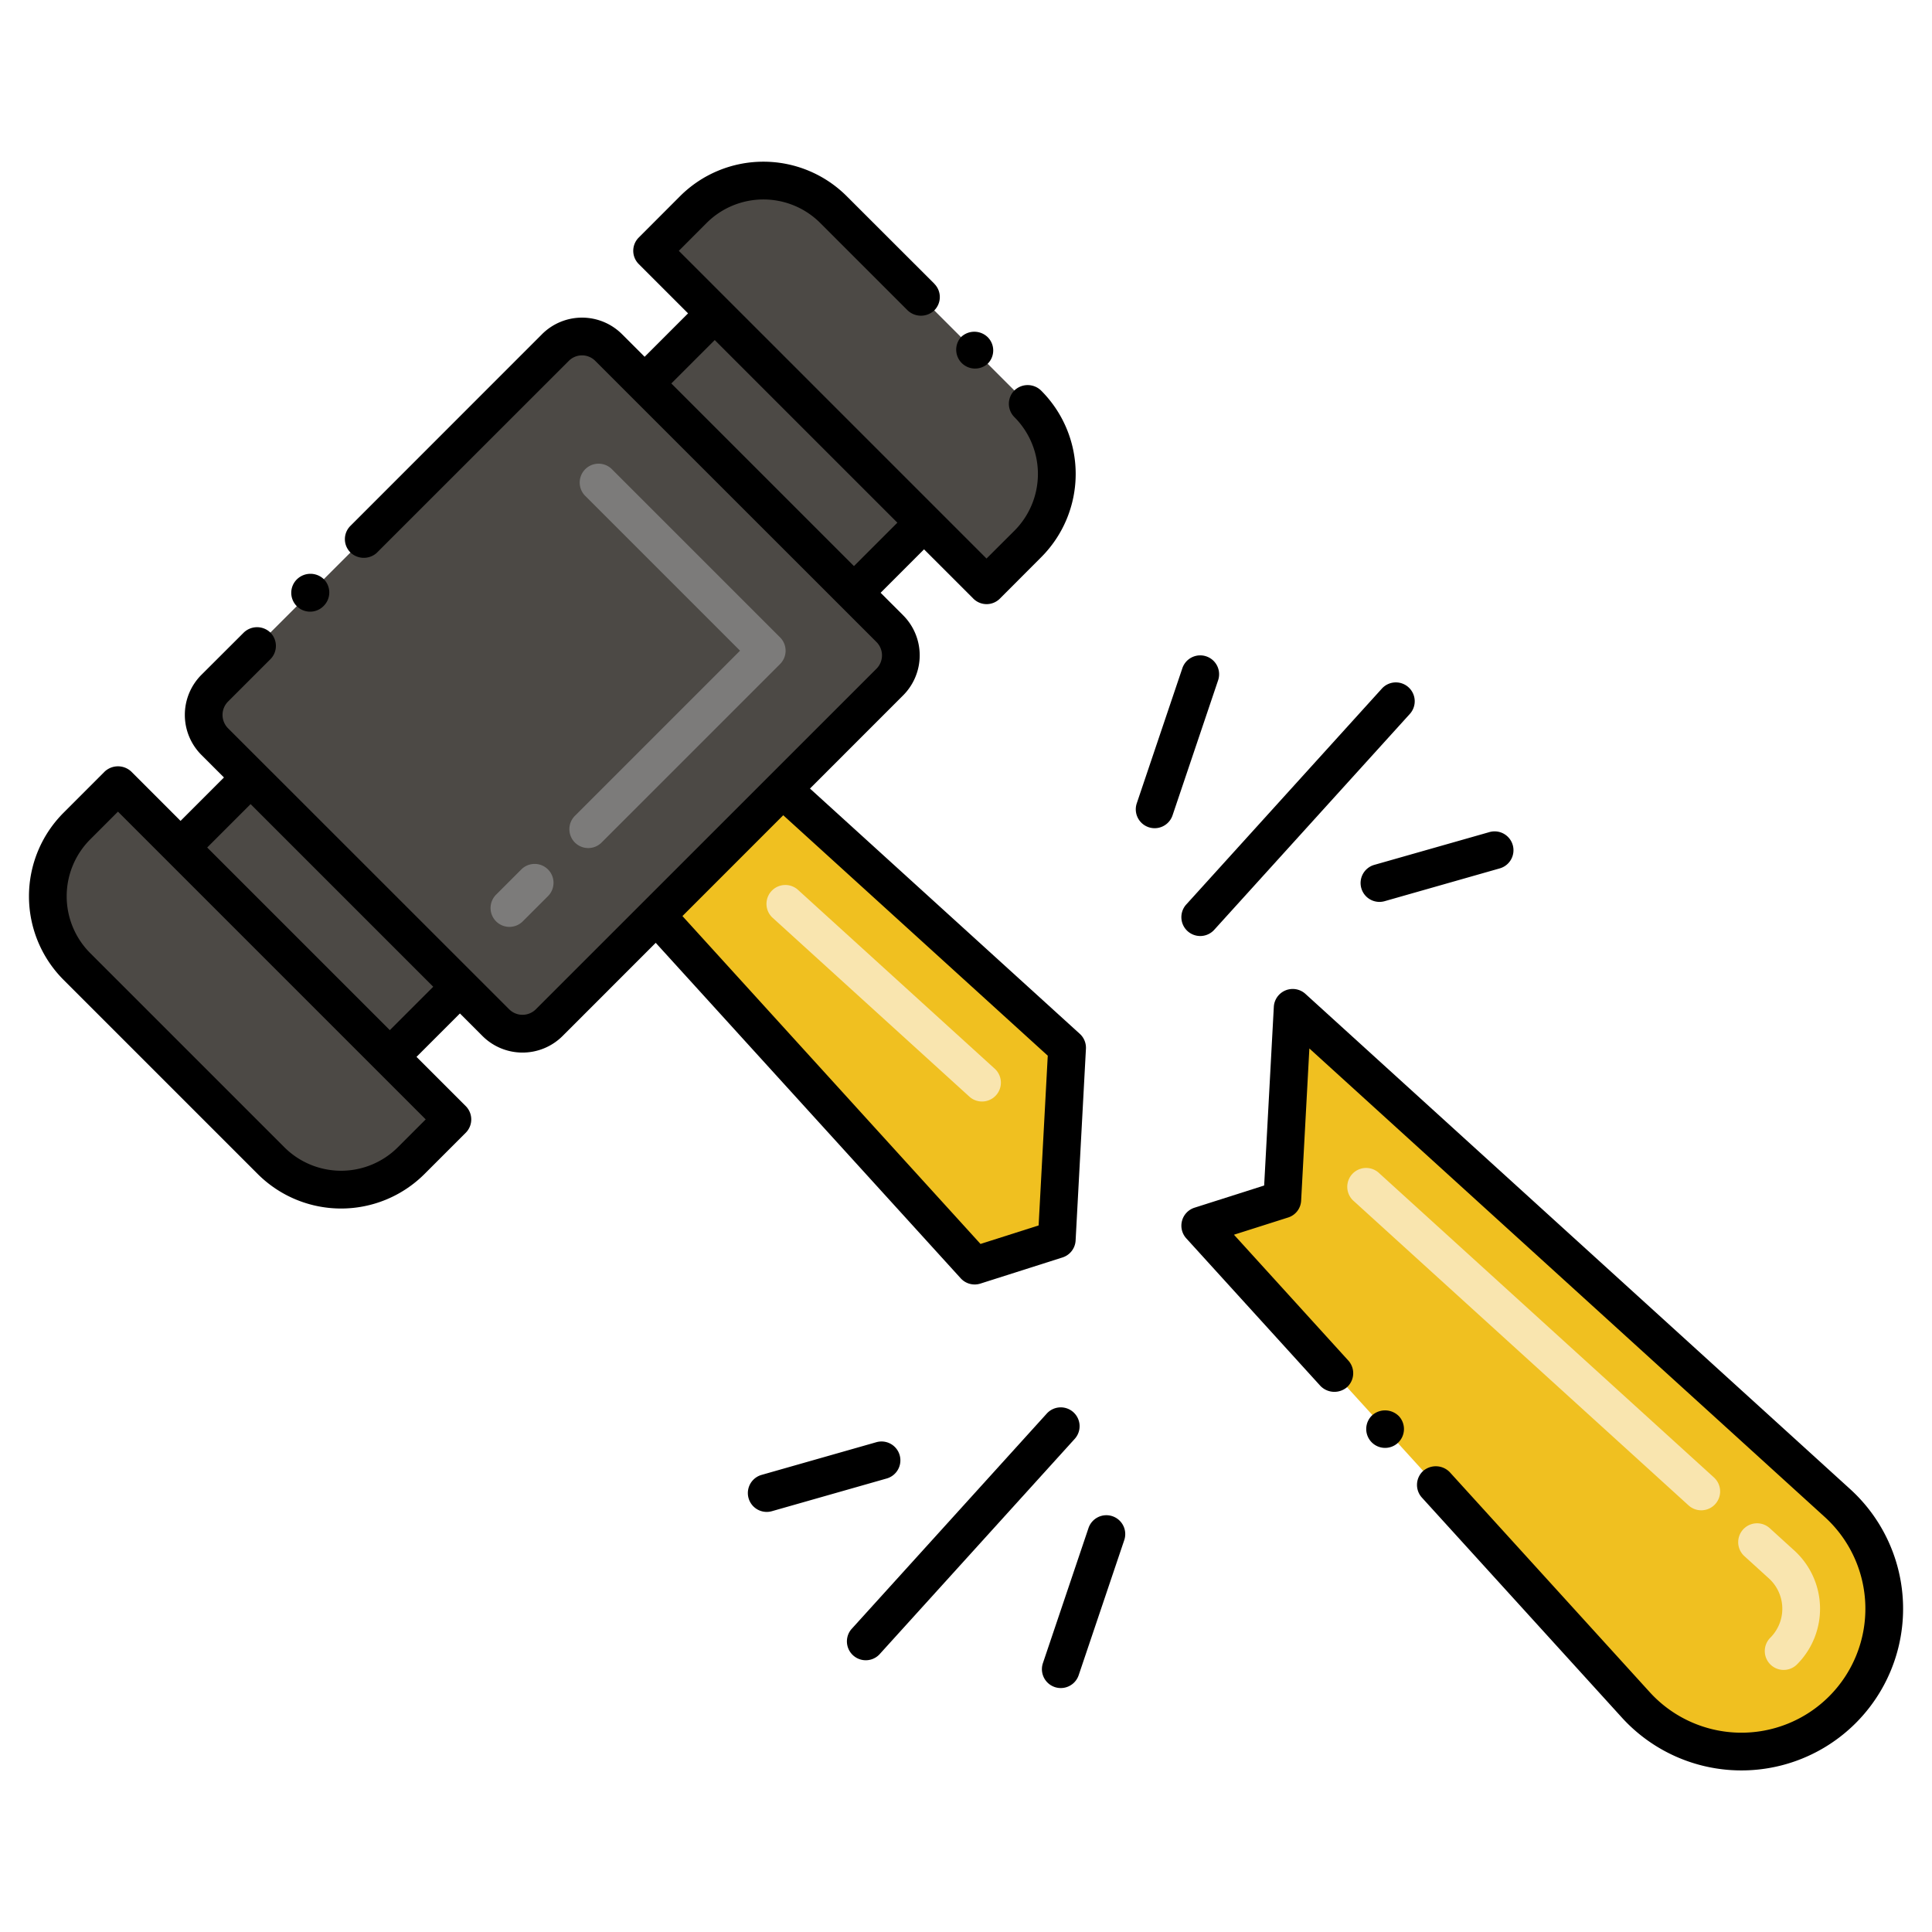<svg height="512" viewBox="0 0 256 256" width="512" xmlns="http://www.w3.org/2000/svg"><path d="m136.172 72.09-5.45 5.45-8.283-8.283-9.293 9.282 4.759 4.759a5 5 0 0 1 0 7.071l-30.933 30.931-14.2 14.2a5 5 0 0 1 -7.071 0l-4.759-4.759-9.282 9.293 8.283 8.283-5.449 5.45a13.143 13.143 0 0 1 -18.586 0l-25.721-25.713a13.151 13.151 0 0 1 0-18.6l5.449-5.45 8.284 8.3 9.293-9.283-4.759-4.758a5 5 0 0 1 0-7.071l45.136-45.138a5 5 0 0 1 7.071 0l4.759 4.758 9.28-9.293-8.294-8.283 5.449-5.449a13.149 13.149 0 0 1 18.6 0l25.718 25.718a13.142 13.142 0 0 1 -.001 18.585z" fill="#4c4945"/><path d="m141.394 138.834-1.368 25.403-10.878 3.463-42.176-46.399 16.729-16.729z" fill="#f0c020"/><path d="m244.128 226.546a18.933 18.933 0 0 1 -27.39-.662l-57.7-63.476 10.878-3.463 1.368-25.4 72.182 65.614a18.933 18.933 0 0 1 .662 27.387z" fill="#f0c020"/><path d="m128.447 145.31-26.066-23.694a2.5 2.5 0 0 1 3.364-3.7l26.065 23.695a2.5 2.5 0 0 1 -3.363 3.7z" fill="#f9e5af"/><path d="m65.734 122.084a2.5 2.5 0 0 1 0-3.535l3.373-3.373a2.5 2.5 0 0 1 3.535 3.535l-3.373 3.373a2.5 2.5 0 0 1 -3.535 0zm10.443-10.444a2.5 2.5 0 0 1 0-3.535l21.883-21.883-20.544-20.544a2.5 2.5 0 0 1 3.535-3.535l22.312 22.311a2.5 2.5 0 0 1 0 3.536l-23.65 23.65a2.5 2.5 0 0 1 -3.536 0z" fill="#7c7b7a"/><path d="m234.576 220.542a2.5 2.5 0 0 1 0-3.536 5.431 5.431 0 0 0 -.189-7.858l-3.248-2.953a2.5 2.5 0 1 1 3.364-3.7l3.246 2.952a10.433 10.433 0 0 1 .364 15.094 2.5 2.5 0 0 1 -3.537.001zm-10.838-21.074-44.4-40.358a2.5 2.5 0 0 1 3.364-3.7l44.4 40.358a2.5 2.5 0 1 1 -3.363 3.7z" fill="#f9e5af"/><path d="m130.868 48.2a2.479 2.479 0 0 0 0-3.53 2.542 2.542 0 0 0 -3.53 0 2.5 2.5 0 0 0 3.53 3.53z"/><path d="m42.9 80.277a2.506 2.506 0 0 0 0-3.54 2.561 2.561 0 0 0 -3.529 0 2.5 2.5 0 1 0 3.529 3.54z"/><path d="m127.3 169.382a2.5 2.5 0 0 0 2.609.7l10.878-3.463a2.5 2.5 0 0 0 1.737-2.248l1.368-25.4a2.5 2.5 0 0 0 -.814-1.984l-35.753-32.5 12.345-12.348a7.508 7.508 0 0 0 0-10.61l-2.984-2.984 5.755-5.755 6.519 6.519a2.483 2.483 0 0 0 3.54 0l5.439-5.45a15.609 15.609 0 0 0 0-22.12 2.539 2.539 0 0 0 -3.529 0 2.5 2.5 0 0 0 0 3.53 10.65 10.65 0 0 1 0 15.06l-3.691 3.68-40.771-40.772 3.68-3.69a10.651 10.651 0 0 1 15.059 0l11.58 11.58a2.563 2.563 0 0 0 3.531 0 2.493 2.493 0 0 0 .009-3.52c0-.01 0-.01-.009-.02l-11.581-11.57a15.626 15.626 0 0 0 -22.129 0l-5.441 5.45a2.48 2.48 0 0 0 0 3.53l6.525 6.525-5.755 5.754-2.99-2.99a7.5 7.5 0 0 0 -10.61 0l-25.38 25.391a2.48 2.48 0 0 0 0 3.53 2.565 2.565 0 0 0 3.54 0v-.007l25.38-25.37a2.47 2.47 0 0 1 3.53 0l37.25 37.24a2.506 2.506 0 0 1 0 3.54l-45.137 45.127a2.5 2.5 0 0 1 -3.531 0c-39.452-39.437 3.631 3.626-37.252-37.237a2.51 2.51 0 0 1 0-3.54l5.611-5.61a2.5 2.5 0 0 0 0-3.53 2.542 2.542 0 0 0 -3.53 0l-5.611 5.6a7.508 7.508 0 0 0 0 10.61l2.99 2.989-5.753 5.754-6.524-6.529a2.574 2.574 0 0 0 -3.535 0l-5.451 5.456a15.664 15.664 0 0 0 0 22.128l25.72 25.719a15.635 15.635 0 0 0 22.128 0l5.45-5.449a2.5 2.5 0 0 0 0-3.535l-6.522-6.522 5.754-5.753 2.983 2.984a7.51 7.51 0 0 0 10.611.01l12.349-12.353zm-32.594-124.324 24.2 24.2-5.752 5.752-24.2-24.2zm-41.979 106.949a10.638 10.638 0 0 1 -15.057 0l-25.721-25.72a10.659 10.659 0 0 1 0-15.057l3.682-3.683 40.778 40.779zm-1.072-15.507-24.2-24.2 5.751-5.751 24.2 24.2zm52.129-28.476 35.05 31.86-1.211 22.493-7.7 2.453-39.496-43.445c13.06-13.064 10.495-10.499 13.357-13.36z"/><path d="m181.847 187.507a2.5 2.5 0 1 0 3.54.17 2.577 2.577 0 0 0 -3.54-.17z"/><path d="m245.147 197.307-72.18-65.62a2.506 2.506 0 0 0 -4.179 1.72l-1.281 23.68-9.229 2.94a2.5 2.5 0 0 0 -1.091 4.06l17.771 19.55a2.575 2.575 0 0 0 3.53.17 2.5 2.5 0 0 0 .17-3.53l-.011-.01-15.14-16.66 7.17-2.28a2.468 2.468 0 0 0 1.731-2.25l1.09-20.15 68.29 62.08a16.424 16.424 0 1 1 -23.2 23.2l-26.481-29.13a2.574 2.574 0 0 0 -3.529-.17 2.5 2.5 0 0 0 -.17 3.53l26.479 29.13a21.422 21.422 0 1 0 30.26-30.26z"/><path d="m157.359 123.38a2.5 2.5 0 0 0 3.531-.174l25.9-28.584a2.5 2.5 0 1 0 -3.705-3.357l-25.9 28.584a2.5 2.5 0 0 0 .174 3.531z"/><path d="m159.838 86.971a2.5 2.5 0 0 0 -3.169 1.569l-6.04 17.9a2.5 2.5 0 1 0 4.738 1.6l6.04-17.9a2.5 2.5 0 0 0 -1.569-3.169z"/><path d="m180.382 117.692a2.5 2.5 0 0 0 3.089 1.719l15.211-4.333a2.5 2.5 0 1 0 -1.369-4.808l-15.213 4.33a2.5 2.5 0 0 0 -1.718 3.092z"/><path d="m142.234 187.13a2.5 2.5 0 0 0 -3.531.174l-25.9 28.584a2.5 2.5 0 0 0 3.7 3.357l25.9-28.584a2.5 2.5 0 0 0 -.169-3.531z"/><path d="m147.4 200.906a2.5 2.5 0 0 0 -3.169 1.569l-6.04 17.9a2.5 2.5 0 0 0 4.738 1.6l6.04-17.9a2.5 2.5 0 0 0 -1.569-3.169z"/><path d="m119.211 192.819a2.5 2.5 0 0 0 -3.089-1.72l-15.211 4.333a2.5 2.5 0 1 0 1.369 4.809l15.211-4.333a2.5 2.5 0 0 0 1.72-3.089z"/></svg>